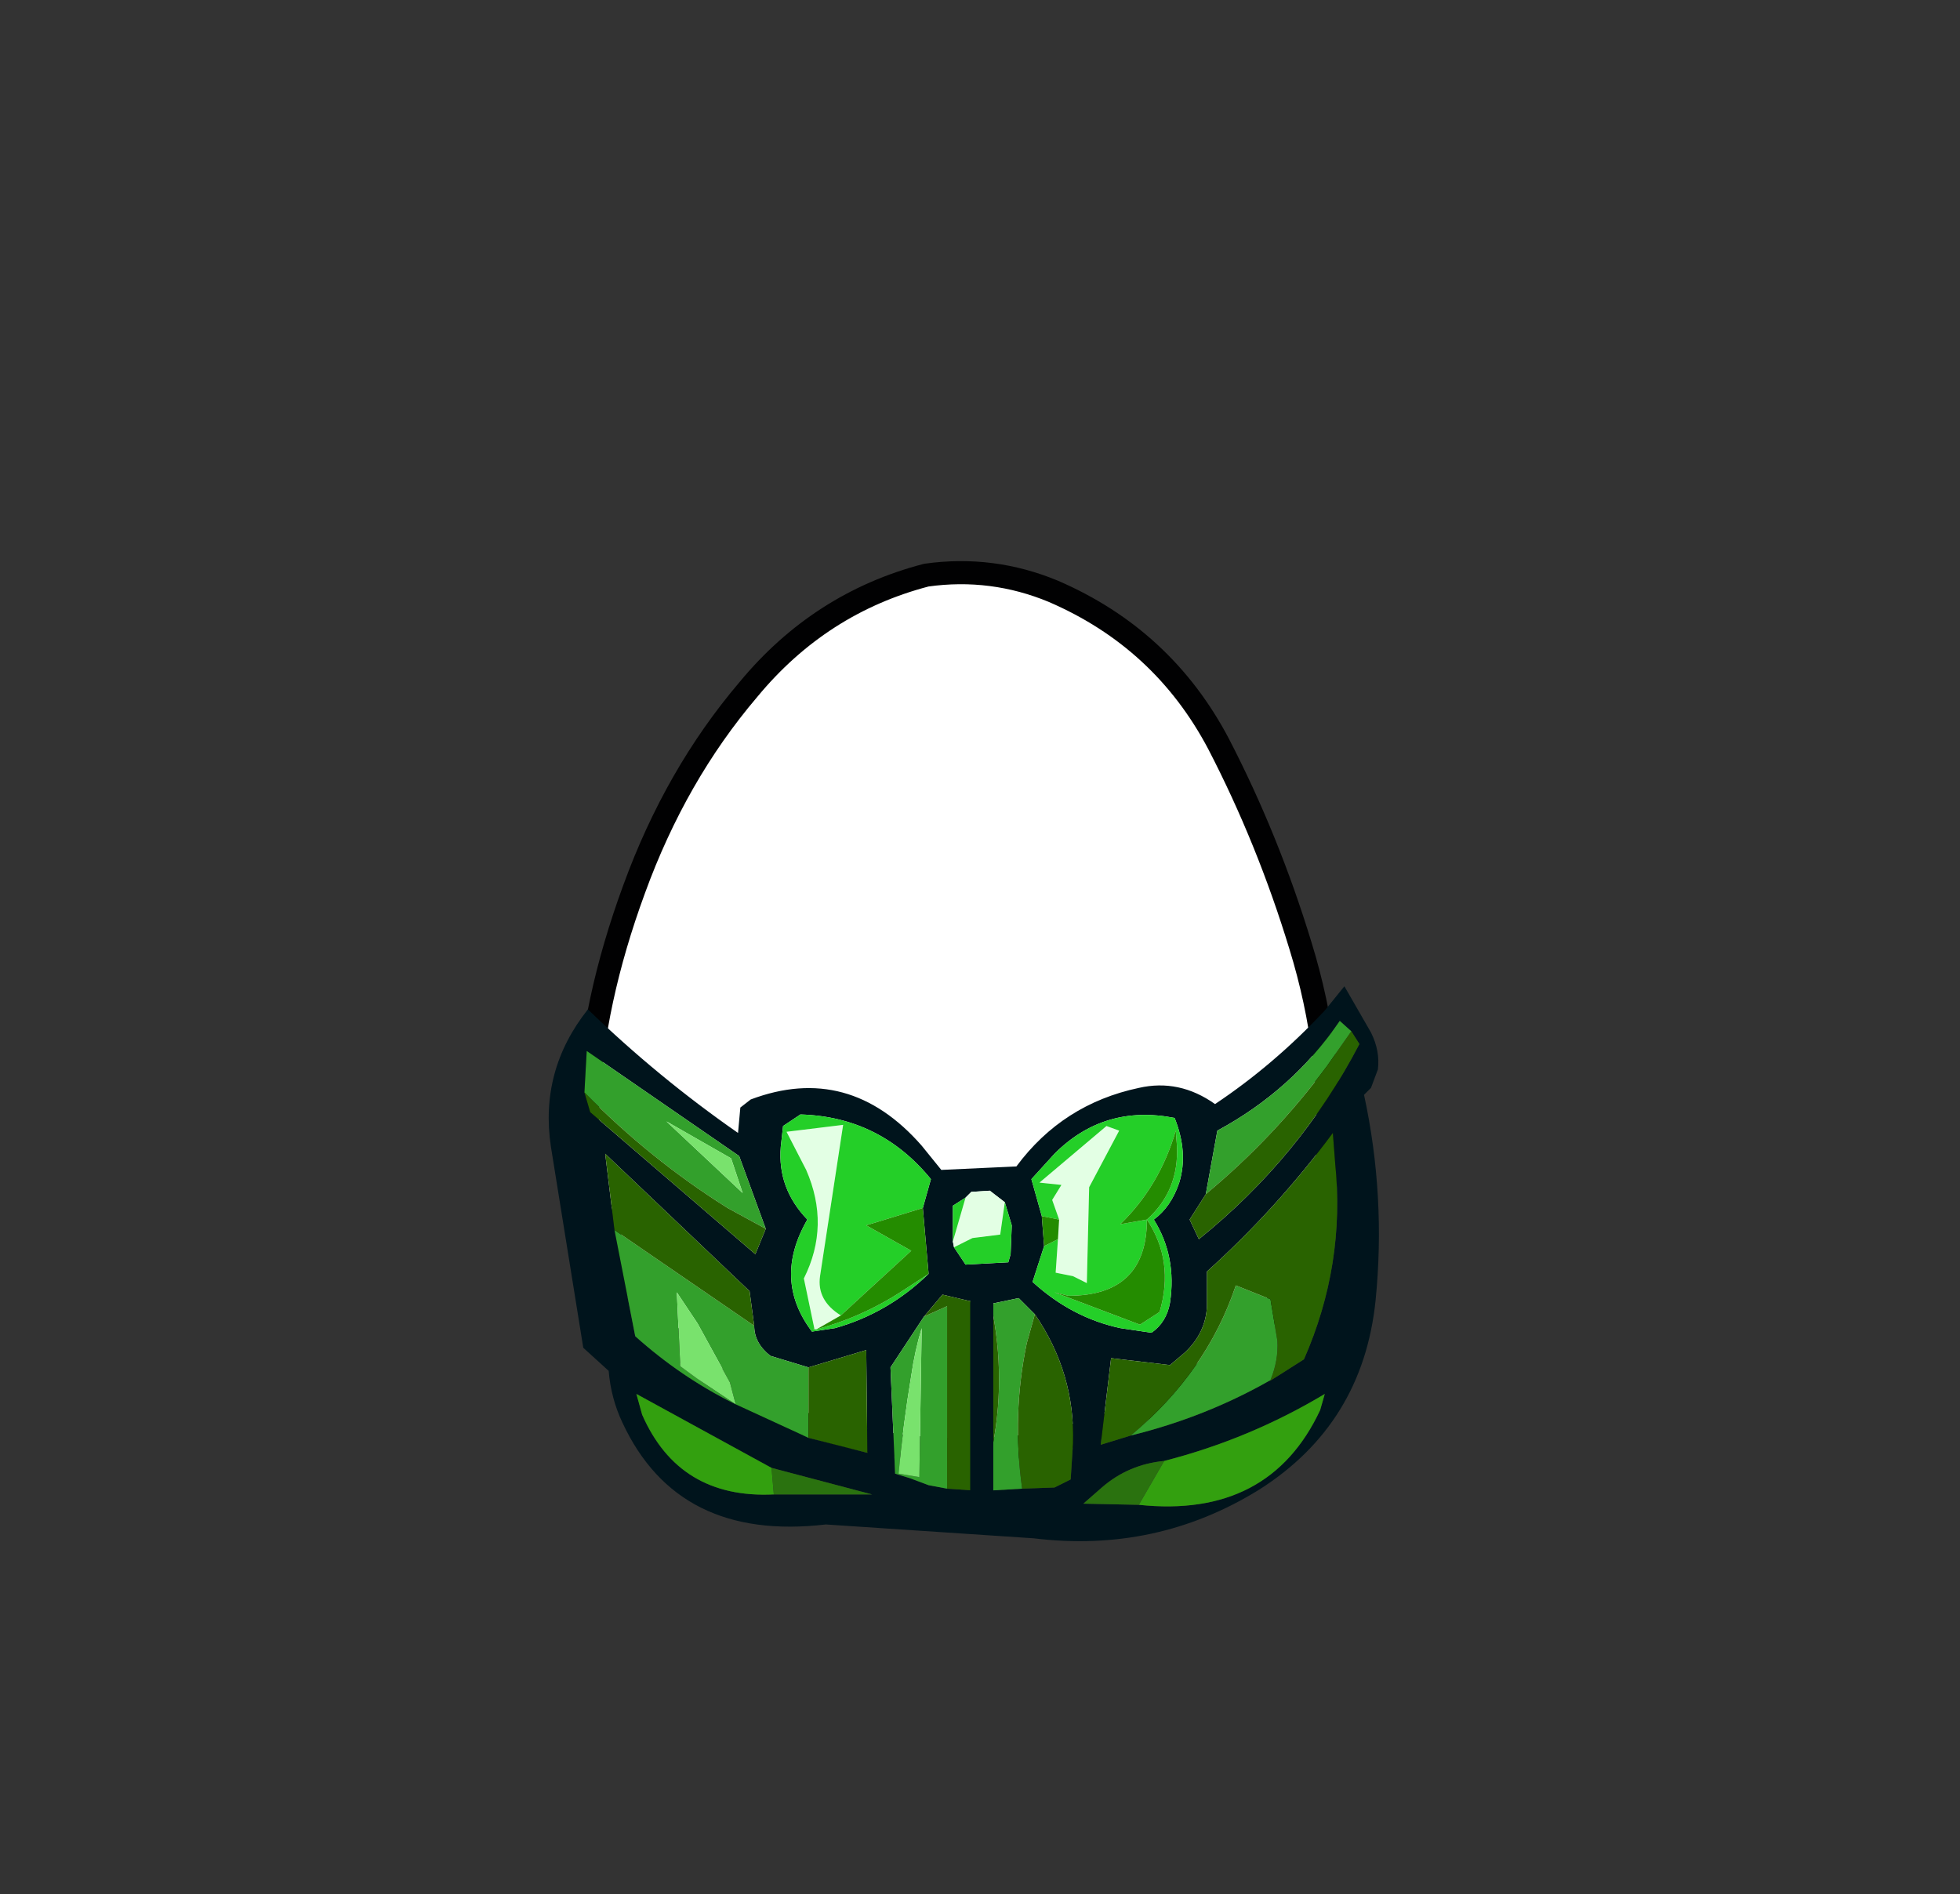 <?xml version="1.0" encoding="UTF-8" standalone="no"?>
<svg xmlns:xlink="http://www.w3.org/1999/xlink" height="82.0px" width="84.85px" xmlns="http://www.w3.org/2000/svg">
  <rect width="100%" height="100%" fill="#333333" stroke="none"/>
  <g transform="matrix(1.0, 0.0, 0.0, 1.0, 37.4, 42.25)">
    <use height="38.0" transform="matrix(1.0, 0.0, 0.0, 1.0, -11.95, -17.45)" width="32.05" xlink:href="#sprite0"/>
    <use height="38.95" transform="matrix(1.0, 0.0, 0.0, 1.0, -12.45, -17.95)" width="33.05" xlink:href="#sprite1"/>
    <use height="24.0" transform="matrix(1.0, 0.0, 0.0, 1.0, -13.65, 0.45)" width="35.95" xlink:href="#shape2"/>
  </g>
  <defs>
    <g id="sprite0" transform="matrix(1.0, 0.0, 0.0, 1.0, -0.05, 0.0)">
      <use height="38.0" transform="matrix(1.0, 0.0, 0.0, 1.0, 0.05, 0.0)" width="32.05" xlink:href="#shape0"/>
    </g>
    <g id="shape0" transform="matrix(1.0, 0.0, 0.0, 1.0, -0.05, 0.0)">
      <path d="M27.35 7.4 Q29.5 11.55 30.9 16.15 32.35 20.85 32.05 25.65 31.7 30.6 27.85 33.75 24.05 36.95 19.1 37.8 L16.5 38.0 Q12.9 38.0 9.45 36.85 4.8 35.25 2.35 31.35 -0.2 27.4 0.05 23.0 0.25 18.6 2.05 13.7 3.85 8.75 7.0 5.05 10.1 1.3 14.7 0.1 L16.5 0.0 Q18.4 0.05 20.2 0.8 24.95 2.85 27.35 7.4" fill="#ffffff" fill-rule="evenodd" stroke="none"/>
    </g>
    <g id="sprite1" transform="matrix(1.0, 0.0, 0.0, 1.0, 0.45, 0.5)">
      <use height="38.95" transform="matrix(1.0, 0.0, 0.0, 1.0, -0.45, -0.5)" width="33.05" xlink:href="#shape1"/>
    </g>
    <g id="shape1" transform="matrix(1.0, 0.0, 0.0, 1.0, 0.45, 0.5)">
      <path d="M27.35 7.4 Q24.95 2.85 20.2 0.8 17.55 -0.3 14.7 0.1 10.1 1.3 7.0 5.05 3.85 8.75 2.05 13.7 0.25 18.6 0.05 23.0 -0.2 27.4 2.35 31.35 4.8 35.25 9.45 36.85 14.1 38.4 19.1 37.8 24.05 36.95 27.85 33.75 31.7 30.6 32.05 25.65 32.35 20.85 30.9 16.15 29.5 11.55 27.35 7.4 Z" fill="none" stroke="#010102" stroke-linecap="round" stroke-linejoin="round" stroke-width="1.0"/>
    </g>
    <g id="shape2" transform="matrix(1.0, 0.0, 0.0, 1.0, 13.65, -0.45)">
      <path d="M17.6 17.5 L17.55 17.55 17.95 17.3 19.05 16.6 Q20.85 12.5 20.4 8.1 L20.3 6.8 Q17.85 10.1 14.85 12.8 L14.85 14.3 Q14.8 15.45 13.9 16.3 L13.25 16.85 10.7 16.55 10.25 20.3 11.55 19.9 Q14.8 19.1 17.6 17.5 M14.8 9.45 L14.1 10.55 14.5 11.4 Q18.9 7.85 21.45 2.95 L21.1 2.4 20.6 1.95 Q18.55 4.95 15.3 6.7 L14.8 9.45 M22.15 14.05 Q21.6 19.4 17.1 22.25 12.65 25.0 7.35 24.35 L-1.65 23.75 Q-8.05 24.5 -10.45 19.35 -10.95 18.3 -11.05 17.1 L-12.15 16.1 -13.55 7.4 Q-14.05 4.1 -11.95 1.45 -8.9 4.4 -5.45 6.8 L-5.35 5.7 -4.9 5.35 Q-0.65 3.75 2.5 7.35 L3.35 8.4 6.6 8.25 Q8.6 5.55 11.9 4.85 13.65 4.45 15.2 5.55 17.75 3.85 19.95 1.5 L20.8 0.45 21.95 2.45 Q22.35 3.25 22.25 4.05 L21.95 4.85 21.65 5.15 Q22.6 9.55 22.15 14.05 M7.8 11.7 L7.3 13.25 Q9.0 14.8 11.1 15.25 L12.45 15.45 Q13.1 15.0 13.25 14.15 13.55 12.15 12.55 10.55 13.3 10.0 13.65 8.95 14.05 7.65 13.45 6.15 10.4 5.55 8.25 7.7 L7.25 8.8 7.7 10.4 7.8 11.7 M2.55 10.05 L2.9 8.8 Q0.7 6.1 -2.75 6.0 L-3.5 6.5 -3.6 7.4 Q-3.75 9.2 -2.45 10.55 -3.95 13.15 -2.25 15.4 L-1.25 15.25 Q1.05 14.6 2.8 12.9 L2.55 10.05 M4.4 9.6 L3.85 9.95 3.85 11.5 3.9 11.75 4.4 12.5 6.25 12.4 6.35 12.05 6.4 10.8 6.1 9.8 5.45 9.3 4.65 9.35 4.4 9.6 M5.5 14.2 L5.1 14.2 3.4 13.8 2.6 14.75 1.15 16.95 1.35 21.55 2.0 21.75 2.8 22.05 3.6 22.2 5.1 22.3 5.15 22.3 6.85 22.2 8.25 22.15 8.95 21.8 9.05 20.25 Q9.15 17.2 7.4 14.65 L6.7 13.95 5.5 14.2 M-2.4 20.0 L0.15 20.65 0.1 16.2 -2.4 16.95 -4.05 16.45 Q-4.75 15.9 -4.75 15.15 L-4.95 13.65 -11.2 7.7 -10.8 11.0 -9.9 15.6 Q-7.95 17.35 -5.65 18.5 L-5.55 18.55 -2.4 20.0 M13.0 21.0 Q11.45 21.15 10.3 22.15 L9.5 22.85 11.9 22.9 Q17.55 23.5 19.75 18.8 L19.95 18.1 Q16.7 20.05 13.0 21.0 M-12.1 5.05 L-11.85 5.9 -4.7 12.05 -4.25 10.95 -5.4 7.8 -12.0 3.25 -12.1 5.05 M-4.0 21.3 L-9.85 18.1 -9.6 19.0 Q-8.0 22.65 -3.9 22.45 L0.35 22.45 -4.0 21.3" fill="#00141c" fill-rule="evenodd" stroke="none"/>
      <path d="M11.9 22.9 L13.0 21.0 Q16.7 20.05 19.95 18.1 L19.75 18.8 Q17.55 23.5 11.9 22.9 M-4.0 21.3 L-3.9 22.45 Q-8.0 22.65 -9.6 19.0 L-9.85 18.1 -4.0 21.3" fill="#33a00f" fill-rule="evenodd" stroke="none"/>
      <path d="M11.9 22.9 L9.5 22.85 10.3 22.15 Q11.45 21.15 13.0 21.0 L11.9 22.9 M-3.9 22.45 L-4.0 21.3 0.35 22.45 -3.9 22.45" fill="#2a720f" fill-rule="evenodd" stroke="none"/>
      <path d="M11.55 19.9 Q14.85 17.15 16.1 13.4 L17.6 14.0 17.9 15.8 Q17.95 16.65 17.6 17.5 14.8 19.1 11.55 19.9 M14.8 9.45 L15.3 6.7 Q18.55 4.95 20.6 1.95 L21.1 2.4 20.05 3.9 Q17.75 7.0 14.8 9.45 M5.15 22.3 L5.5 20.7 Q6.2 17.5 5.5 14.2 L6.7 13.95 7.4 14.65 7.05 15.9 Q6.4 19.0 6.85 22.2 L5.15 22.3 M2.5 15.25 Q2.2 16.25 2.05 17.3 1.7 19.4 1.5 21.55 L2.4 21.7 2.5 15.25 M2.6 14.75 L3.6 14.3 3.6 22.2 2.8 22.05 2.0 21.75 1.35 21.55 1.15 16.95 2.6 14.75 M-2.4 16.95 L-2.4 20.0 -5.55 18.55 -5.65 18.5 Q-7.95 17.35 -9.9 15.6 L-10.8 11.0 -4.75 15.15 Q-4.75 15.9 -4.05 16.45 L-2.4 16.95 M-5.25 9.4 L-5.75 7.9 -8.55 6.3 -5.25 9.4 M-4.25 10.95 L-5.9 10.05 Q-9.25 7.95 -12.1 5.05 L-12.0 3.25 -5.4 7.8 -4.25 10.95 M-5.55 18.55 L-5.8 17.6 -7.2 15.05 -8.1 13.7 -7.95 16.9 -7.2 17.45 -5.55 18.55" fill="#33a02c" fill-rule="evenodd" stroke="none"/>
      <path d="M11.55 19.9 L10.25 20.3 10.7 16.55 13.25 16.85 13.9 16.3 Q14.8 15.45 14.85 14.3 L14.85 12.8 Q17.85 10.1 20.3 6.8 L20.4 8.1 Q20.85 12.5 19.05 16.6 L17.95 17.3 17.55 17.55 17.6 17.5 Q17.95 16.65 17.9 15.8 L17.6 14.0 16.1 13.4 Q14.85 17.15 11.55 19.9 M21.1 2.4 L21.45 2.95 Q18.9 7.85 14.5 11.4 L14.1 10.55 14.8 9.45 Q17.75 7.0 20.05 3.9 L21.1 2.4 M5.1 14.2 L5.5 14.2 Q6.2 17.5 5.5 20.7 L5.15 22.3 5.1 22.3 5.1 14.2 5.1 22.3 3.6 22.2 3.6 14.3 2.6 14.75 3.4 13.8 5.1 14.2 M7.4 14.65 Q9.15 17.2 9.05 20.25 L8.95 21.8 8.25 22.15 6.85 22.2 Q6.4 19.0 7.05 15.9 L7.4 14.65 M-2.4 16.95 L0.1 16.2 0.15 20.65 -2.4 20.0 -2.4 16.95 M-10.8 11.0 L-11.2 7.7 -4.95 13.65 -4.75 15.15 -10.8 11.0 M-4.25 10.95 L-4.7 12.05 -11.85 5.9 -12.1 5.05 Q-9.25 7.95 -5.9 10.05 L-4.25 10.95" fill="#296300" fill-rule="evenodd" stroke="none"/>
      <path d="M8.45 10.55 L8.15 9.7 8.55 9.05 7.6 8.95 10.5 6.5 11.05 6.7 9.75 9.15 9.65 13.3 9.05 13.0 8.3 12.85 8.4 11.4 8.45 10.55 M-2.05 15.3 L-2.15 15.3 -2.15 15.25 -2.6 13.1 Q-1.45 10.8 -2.5 8.4 L-3.35 6.75 -0.9 6.45 -1.9 13.0 Q-2.05 14.05 -1.0 14.7 L-2.05 15.3 M3.85 11.5 L4.4 9.6 4.65 9.35 5.45 9.3 6.1 9.8 5.9 11.2 4.7 11.35 3.9 11.75 3.85 11.5" fill="#e3ffe4" fill-rule="evenodd" stroke="none"/>
      <path d="M8.4 11.4 L8.3 12.85 9.05 13.0 9.65 13.3 9.75 9.15 11.05 6.7 10.5 6.5 7.6 8.95 8.55 9.05 8.15 9.7 8.45 10.55 7.7 10.4 7.25 8.8 8.25 7.7 Q10.4 5.55 13.45 6.15 14.05 7.65 13.65 8.95 13.3 10.0 12.55 10.55 13.55 12.15 13.25 14.15 13.1 15.0 12.45 15.45 L11.1 15.25 Q9.0 14.8 7.3 13.25 L7.8 11.7 8.4 11.4 M13.5 6.7 Q12.8 9.1 11.1 10.75 L12.25 10.55 Q13.65 9.3 13.55 7.35 L13.5 6.7 M2.55 10.05 L0.1 10.8 2.05 11.9 -1.0 14.7 Q-2.05 14.05 -1.9 13.0 L-0.9 6.45 -3.35 6.75 -2.5 8.4 Q-1.45 10.8 -2.6 13.1 L-2.15 15.25 -2.2 15.3 -2.15 15.3 -2.05 15.3 Q0.0 14.75 1.8 13.55 L2.8 12.9 Q1.05 14.6 -1.25 15.25 L-2.25 15.4 Q-3.95 13.15 -2.45 10.55 -3.75 9.2 -3.6 7.4 L-3.5 6.5 -2.75 6.0 Q0.7 6.1 2.9 8.8 L2.55 10.05 M3.85 11.5 L3.85 9.95 4.4 9.6 3.85 11.5 M6.1 9.8 L6.4 10.8 6.35 12.05 6.25 12.4 4.4 12.5 3.9 11.75 4.7 11.35 5.9 11.2 6.1 9.8 M8.25 13.7 L11.95 15.1 12.8 14.55 Q13.45 12.35 12.25 10.55 12.25 13.85 8.85 13.85 L8.25 13.7" fill="#24cf28" fill-rule="evenodd" stroke="none"/>
      <path d="M8.4 11.4 L7.8 11.7 7.7 10.4 8.45 10.55 8.4 11.4 M13.5 6.7 L13.55 7.35 Q13.65 9.3 12.25 10.55 L11.1 10.75 Q12.8 9.1 13.5 6.7 M-1.0 14.7 L2.05 11.9 0.1 10.8 2.55 10.05 2.8 12.9 1.8 13.55 Q0.0 14.75 -2.05 15.3 L-1.0 14.7 M-2.15 15.3 L-2.2 15.3 -2.15 15.25 -2.15 15.3 M8.25 13.7 L8.85 13.85 Q12.25 13.85 12.25 10.55 13.45 12.35 12.8 14.55 L11.95 15.1 8.25 13.7" fill="#248c00" fill-rule="evenodd" stroke="none"/>
      <path d="M2.5 15.25 L2.4 21.7 1.5 21.55 Q1.7 19.4 2.05 17.3 2.2 16.25 2.5 15.25 M-5.25 9.4 L-8.55 6.3 -5.75 7.9 -5.25 9.4 M-5.55 18.55 L-7.2 17.45 -7.95 16.9 -8.1 13.7 -7.2 15.05 -5.8 17.6 -5.55 18.55" fill="#79e26d" fill-rule="evenodd" stroke="none"/>
      <path d="M5.1 14.2 L5.1 22.3" fill="none" stroke="#00141c" stroke-linecap="round" stroke-linejoin="round" stroke-width="1.0"/>
    </g>
  </defs>
</svg>
